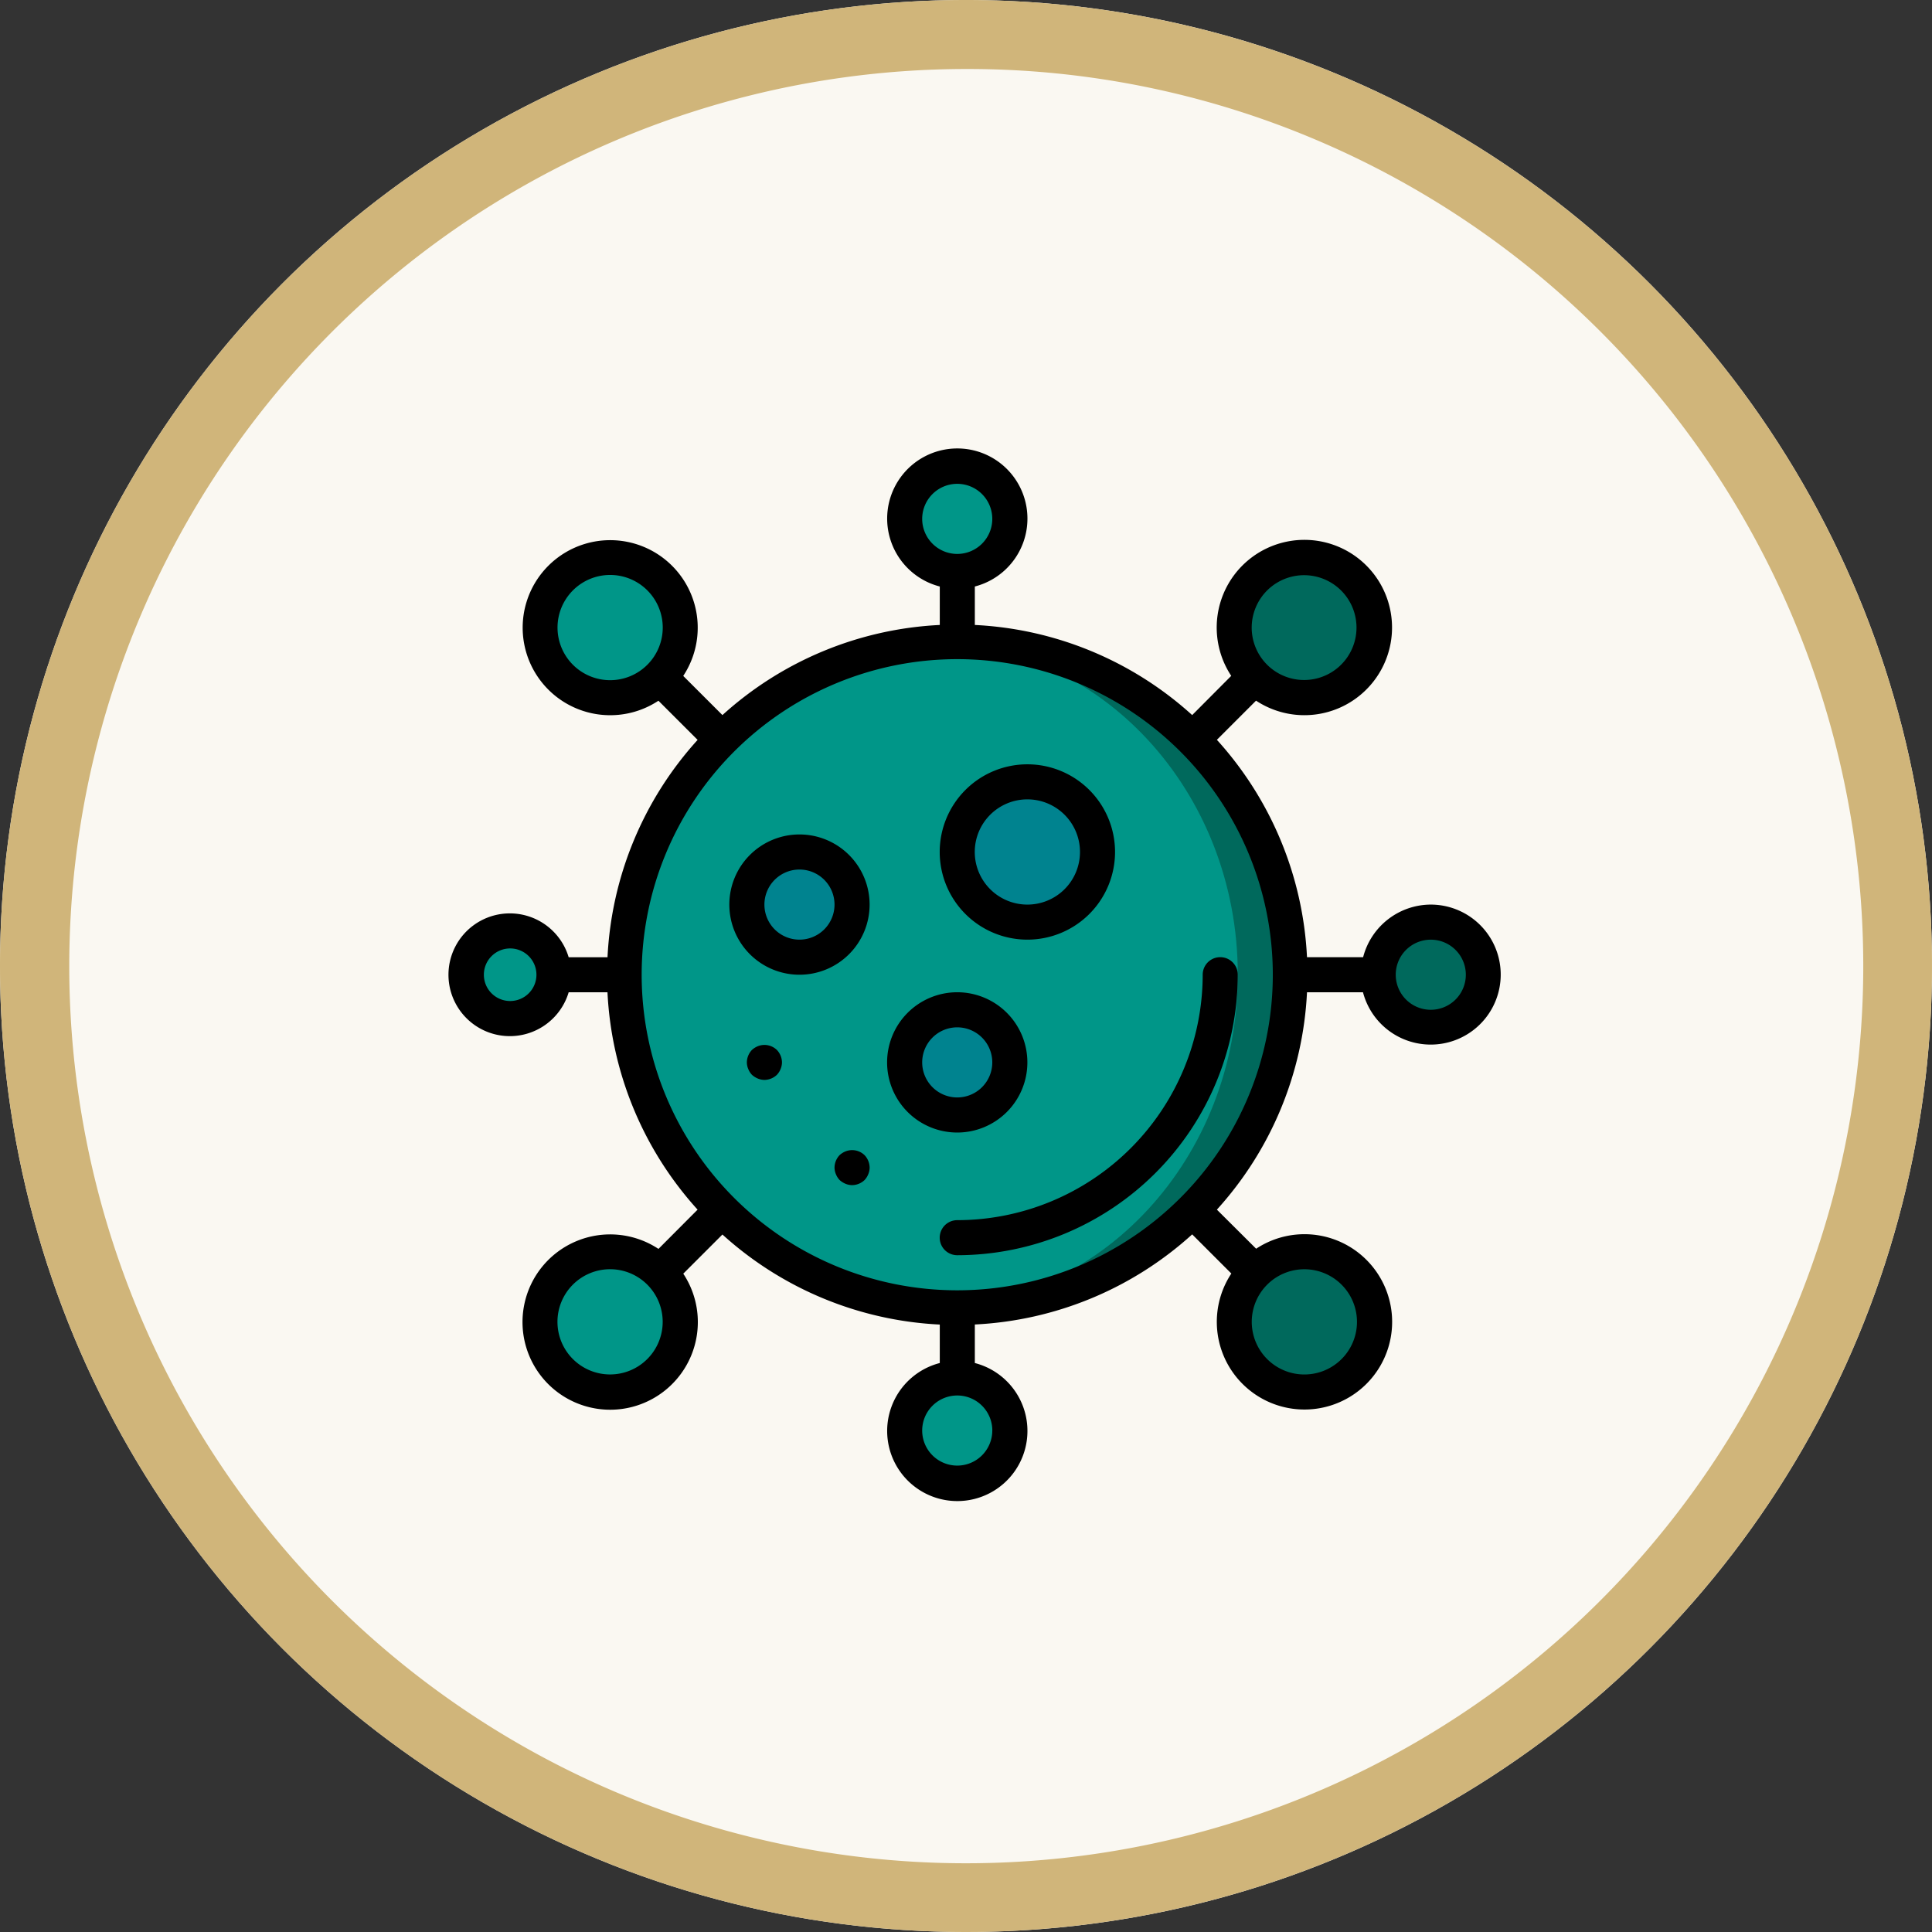 <svg xmlns="http://www.w3.org/2000/svg" width="56" height="56" viewBox="0 0 56 56">
  <rect x="0" y="0" width="56" height="56" fill="#333333" stroke="none"/>
  <g id="Grupo_1130699" data-name="Grupo 1130699" transform="translate(-180 -6857)">
    <g id="Grupo_1106344" data-name="Grupo 1106344">
      <g id="Grupo_1106316" data-name="Grupo 1106316" transform="translate(0 826)">
        <g id="Grupo_1106301" data-name="Grupo 1106301" transform="translate(0 1454)">
          <circle id="Elipse_12284" data-name="Elipse 12284" cx="28" cy="28" r="28" transform="translate(180 4577)" fill="#faf8f2"/>
          <path id="Elipse_12284_-_Contorno" data-name="Elipse 12284 - Contorno" d="M28,2A26.007,26.007,0,0,0,17.88,51.958,26.007,26.007,0,0,0,38.12,4.042,25.835,25.835,0,0,0,28,2m0-2A28,28,0,1,1,0,28,28,28,0,0,1,28,0Z" transform="translate(180 4577)" fill="#d0b57a"/>
        </g>
      </g>
      <g id="bacterias" transform="translate(192.872 6870)">
        <path id="Trazado_902488" data-name="Trazado 902488" d="M104.99,103.652a9.656,9.656,0,0,1-9.656,9.656c-.254,0-.513-.01-.762-.03a9.656,9.656,0,0,1,0-19.25c.249-.02.508-.03.762-.03a9.655,9.655,0,0,1,9.656,9.656Zm0,0" transform="translate(-80.46 -88.399)" fill="#00695c"/>
        <path id="Trazado_902489" data-name="Trazado 902489" d="M103.392,104.133c0-5.316-3.982-9.625-8.893-9.625s-8.894,4.309-8.894,9.625,3.982,9.625,8.894,9.625S103.392,109.449,103.392,104.133Zm0,0" transform="translate(-80.386 -88.88)" fill="#009688"/>
        <path id="Trazado_902490" data-name="Trazado 902490" d="M251.808,164.295a2.033,2.033,0,1,1-2.033-2.033A2.033,2.033,0,0,1,251.808,164.295Zm0,0" transform="translate(-232.868 -152.599)" fill="#00838f"/>
        <path id="Trazado_902491" data-name="Trazado 902491" d="M148.389,197.919a1.525,1.525,0,1,1-1.524-1.525A1.524,1.524,0,0,1,148.389,197.919Zm0,0" transform="translate(-136.564 -184.699)" fill="#00838f"/>
        <path id="Trazado_902492" data-name="Trazado 902492" d="M225.19,274.72a1.525,1.525,0,1,1-1.524-1.524A1.525,1.525,0,0,1,225.19,274.72Zm0,0" transform="translate(-208.791 -256.926)" fill="#00838f"/>
        <g id="Grupo_1106343" data-name="Grupo 1106343" transform="translate(0.645 0.515)">
          <path id="Trazado_902493" data-name="Trazado 902493" d="M225.19,10.185a1.525,1.525,0,1,1-1.524-1.525A1.524,1.524,0,0,1,225.19,10.185Zm0,0" transform="translate(-209.436 -8.66)" fill="#009688"/>
          <path id="Trazado_902494" data-name="Trazado 902494" d="M48.722,55.076a2.033,2.033,0,1,1-2.033-2.033A2.033,2.033,0,0,1,48.722,55.076Zm0,0" transform="translate(-42.522 -50.4)" fill="#009688"/>
          <path id="Trazado_902495" data-name="Trazado 902495" d="M11.349,236.064a1.27,1.27,0,1,1-1.27-1.271A1.27,1.27,0,0,1,11.349,236.064Zm0,0" transform="translate(-8.809 -221.326)" fill="#009688"/>
          <path id="Trazado_902496" data-name="Trazado 902496" d="M48.722,392.978a2.033,2.033,0,1,1-2.033-2.033A2.033,2.033,0,0,1,48.722,392.978Zm0,0" transform="translate(-42.522 -368.179)" fill="#009688"/>
          <path id="Trazado_902497" data-name="Trazado 902497" d="M225.19,453.919a1.525,1.525,0,1,1-1.524-1.525A1.524,1.524,0,0,1,225.19,453.919Zm0,0" transform="translate(-209.436 -425.968)" fill="#009688"/>
        </g>
        <path id="Trazado_902498" data-name="Trazado 902498" d="M386.624,392.978a2.033,2.033,0,1,1-2.033-2.033A2.033,2.033,0,0,1,386.624,392.978Zm0,0" transform="translate(-359.655 -367.664)" fill="#00695c"/>
        <path id="Trazado_902499" data-name="Trazado 902499" d="M455.588,232.052a1.525,1.525,0,1,1-1.525-1.525A1.525,1.525,0,0,1,455.588,232.052Zm0,0" transform="translate(-425.468 -216.799)" fill="#00695c"/>
        <path id="Trazado_902500" data-name="Trazado 902500" d="M386.624,55.076a2.033,2.033,0,1,1-2.033-2.033A2.033,2.033,0,0,1,386.624,55.076Zm0,0" transform="translate(-359.655 -49.885)" fill="#00695c"/>
        <path id="Trazado_902501" data-name="Trazado 902501" d="M239.715,255.217a.508.508,0,1,0,0,1.016,8.141,8.141,0,0,0,8.131-8.131.508.508,0,1,0-1.016,0,7.122,7.122,0,0,1-7.115,7.115Zm0,0" transform="translate(-224.841 -232.85)"/>
        <path id="Trazado_902502" data-name="Trazado 902502" d="M241.748,158.809a2.541,2.541,0,1,0-2.541-2.541A2.541,2.541,0,0,0,241.748,158.809Zm0-4.066a1.525,1.525,0,1,1-1.525,1.525,1.525,1.525,0,0,1,1.525-1.525Zm0,0" transform="translate(-224.841 -144.573)"/>
        <path id="Trazado_902503" data-name="Trazado 902503" d="M138.841,187.859a2.033,2.033,0,1,0,2.033,2.033A2.033,2.033,0,0,0,138.841,187.859Zm0,3.049a1.016,1.016,0,1,1,1.016-1.016A1.016,1.016,0,0,1,138.841,190.908Zm0,0" transform="translate(-128.54 -176.672)"/>
        <path id="Trazado_902504" data-name="Trazado 902504" d="M217.671,266.693a2.033,2.033,0,1,0-2.033,2.033A2.033,2.033,0,0,0,217.671,266.693Zm-3.049,0a1.016,1.016,0,1,1,1.017,1.016A1.017,1.017,0,0,1,214.622,266.693Zm0,0" transform="translate(-200.764 -248.899)"/>
        <path id="Trazado_902505" data-name="Trazado 902505" d="M145.655,290.346a.583.583,0,0,0-.168.107.535.535,0,0,0-.147.361.511.511,0,0,0,.041.193.518.518,0,0,0,.107.167.585.585,0,0,0,.168.107.509.509,0,0,0,.193.041.535.535,0,0,0,.361-.147.521.521,0,0,0,.107-.167.507.507,0,0,0,.041-.193.534.534,0,0,0-.147-.361A.519.519,0,0,0,145.655,290.346Zm0,0" transform="translate(-136.564 -273.02)"/>
        <path id="Trazado_902506" data-name="Trazado 902506" d="M188.323,341.546a.59.59,0,0,0-.168.107.534.534,0,0,0-.147.361.507.507,0,0,0,.041.193.525.525,0,0,0,.107.168.591.591,0,0,0,.168.107.507.507,0,0,0,.193.041.534.534,0,0,0,.361-.147.521.521,0,0,0,.107-.168.511.511,0,0,0,.041-.193.534.534,0,0,0-.147-.361A.518.518,0,0,0,188.323,341.546Zm0,0" transform="translate(-176.691 -321.171)"/>
        <path id="Trazado_902507" data-name="Trazado 902507" d="M28.6,13.22a2.033,2.033,0,0,0-1.961,1.524H25.012a10.108,10.108,0,0,0-2.612-6.3l1.135-1.135a2.541,2.541,0,1,0-.719-.719L21.684,7.727a10.107,10.107,0,0,0-6.3-2.612V4a2.033,2.033,0,1,0-1.016,0V5.115a10.109,10.109,0,0,0-6.3,2.612L6.932,6.592a2.537,2.537,0,1,0-.719.719L7.349,8.446a10.109,10.109,0,0,0-2.612,6.3H3.611a1.779,1.779,0,1,0,0,1.016H4.736a10.107,10.107,0,0,0,2.612,6.3L6.214,23.2a2.541,2.541,0,1,0,.719.718l1.135-1.135a10.106,10.106,0,0,0,6.3,2.61v1.115a2.033,2.033,0,1,0,1.016,0V25.391a10.107,10.107,0,0,0,6.3-2.612l1.135,1.135a2.541,2.541,0,1,0,.719-.719L22.4,22.062a10.107,10.107,0,0,0,2.612-6.3h1.623A2.029,2.029,0,1,0,28.6,13.22ZM23.858,4.113a1.519,1.519,0,1,1-.449,1.078,1.524,1.524,0,0,1,.449-1.078Zm-10-2.073a1.016,1.016,0,1,1,1.017,1.016A1.017,1.017,0,0,1,13.858,2.04ZM3.735,6.269a1.525,1.525,0,1,1,2.156,0,1.525,1.525,0,0,1-2.156,0ZM1.915,16.015a.762.762,0,1,1,.762-.762A.762.762,0,0,1,1.915,16.015ZM5.89,26.392a1.525,1.525,0,1,1,0-2.156,1.525,1.525,0,0,1,0,2.156Zm10,2.073a1.016,1.016,0,1,1-1.016-1.016A1.016,1.016,0,0,1,15.891,28.466Zm9.046-4.675a1.525,1.525,0,1,1-1.078.446,1.525,1.525,0,0,1,1.078-.446Zm-10.062.61a9.147,9.147,0,1,1,9.147-9.147A9.147,9.147,0,0,1,14.874,24.4ZM28.6,16.269a1.016,1.016,0,1,1,1.016-1.016A1.016,1.016,0,0,1,28.6,16.269Zm0,0"/>
      </g>
    </g>
  </g>
</svg>
